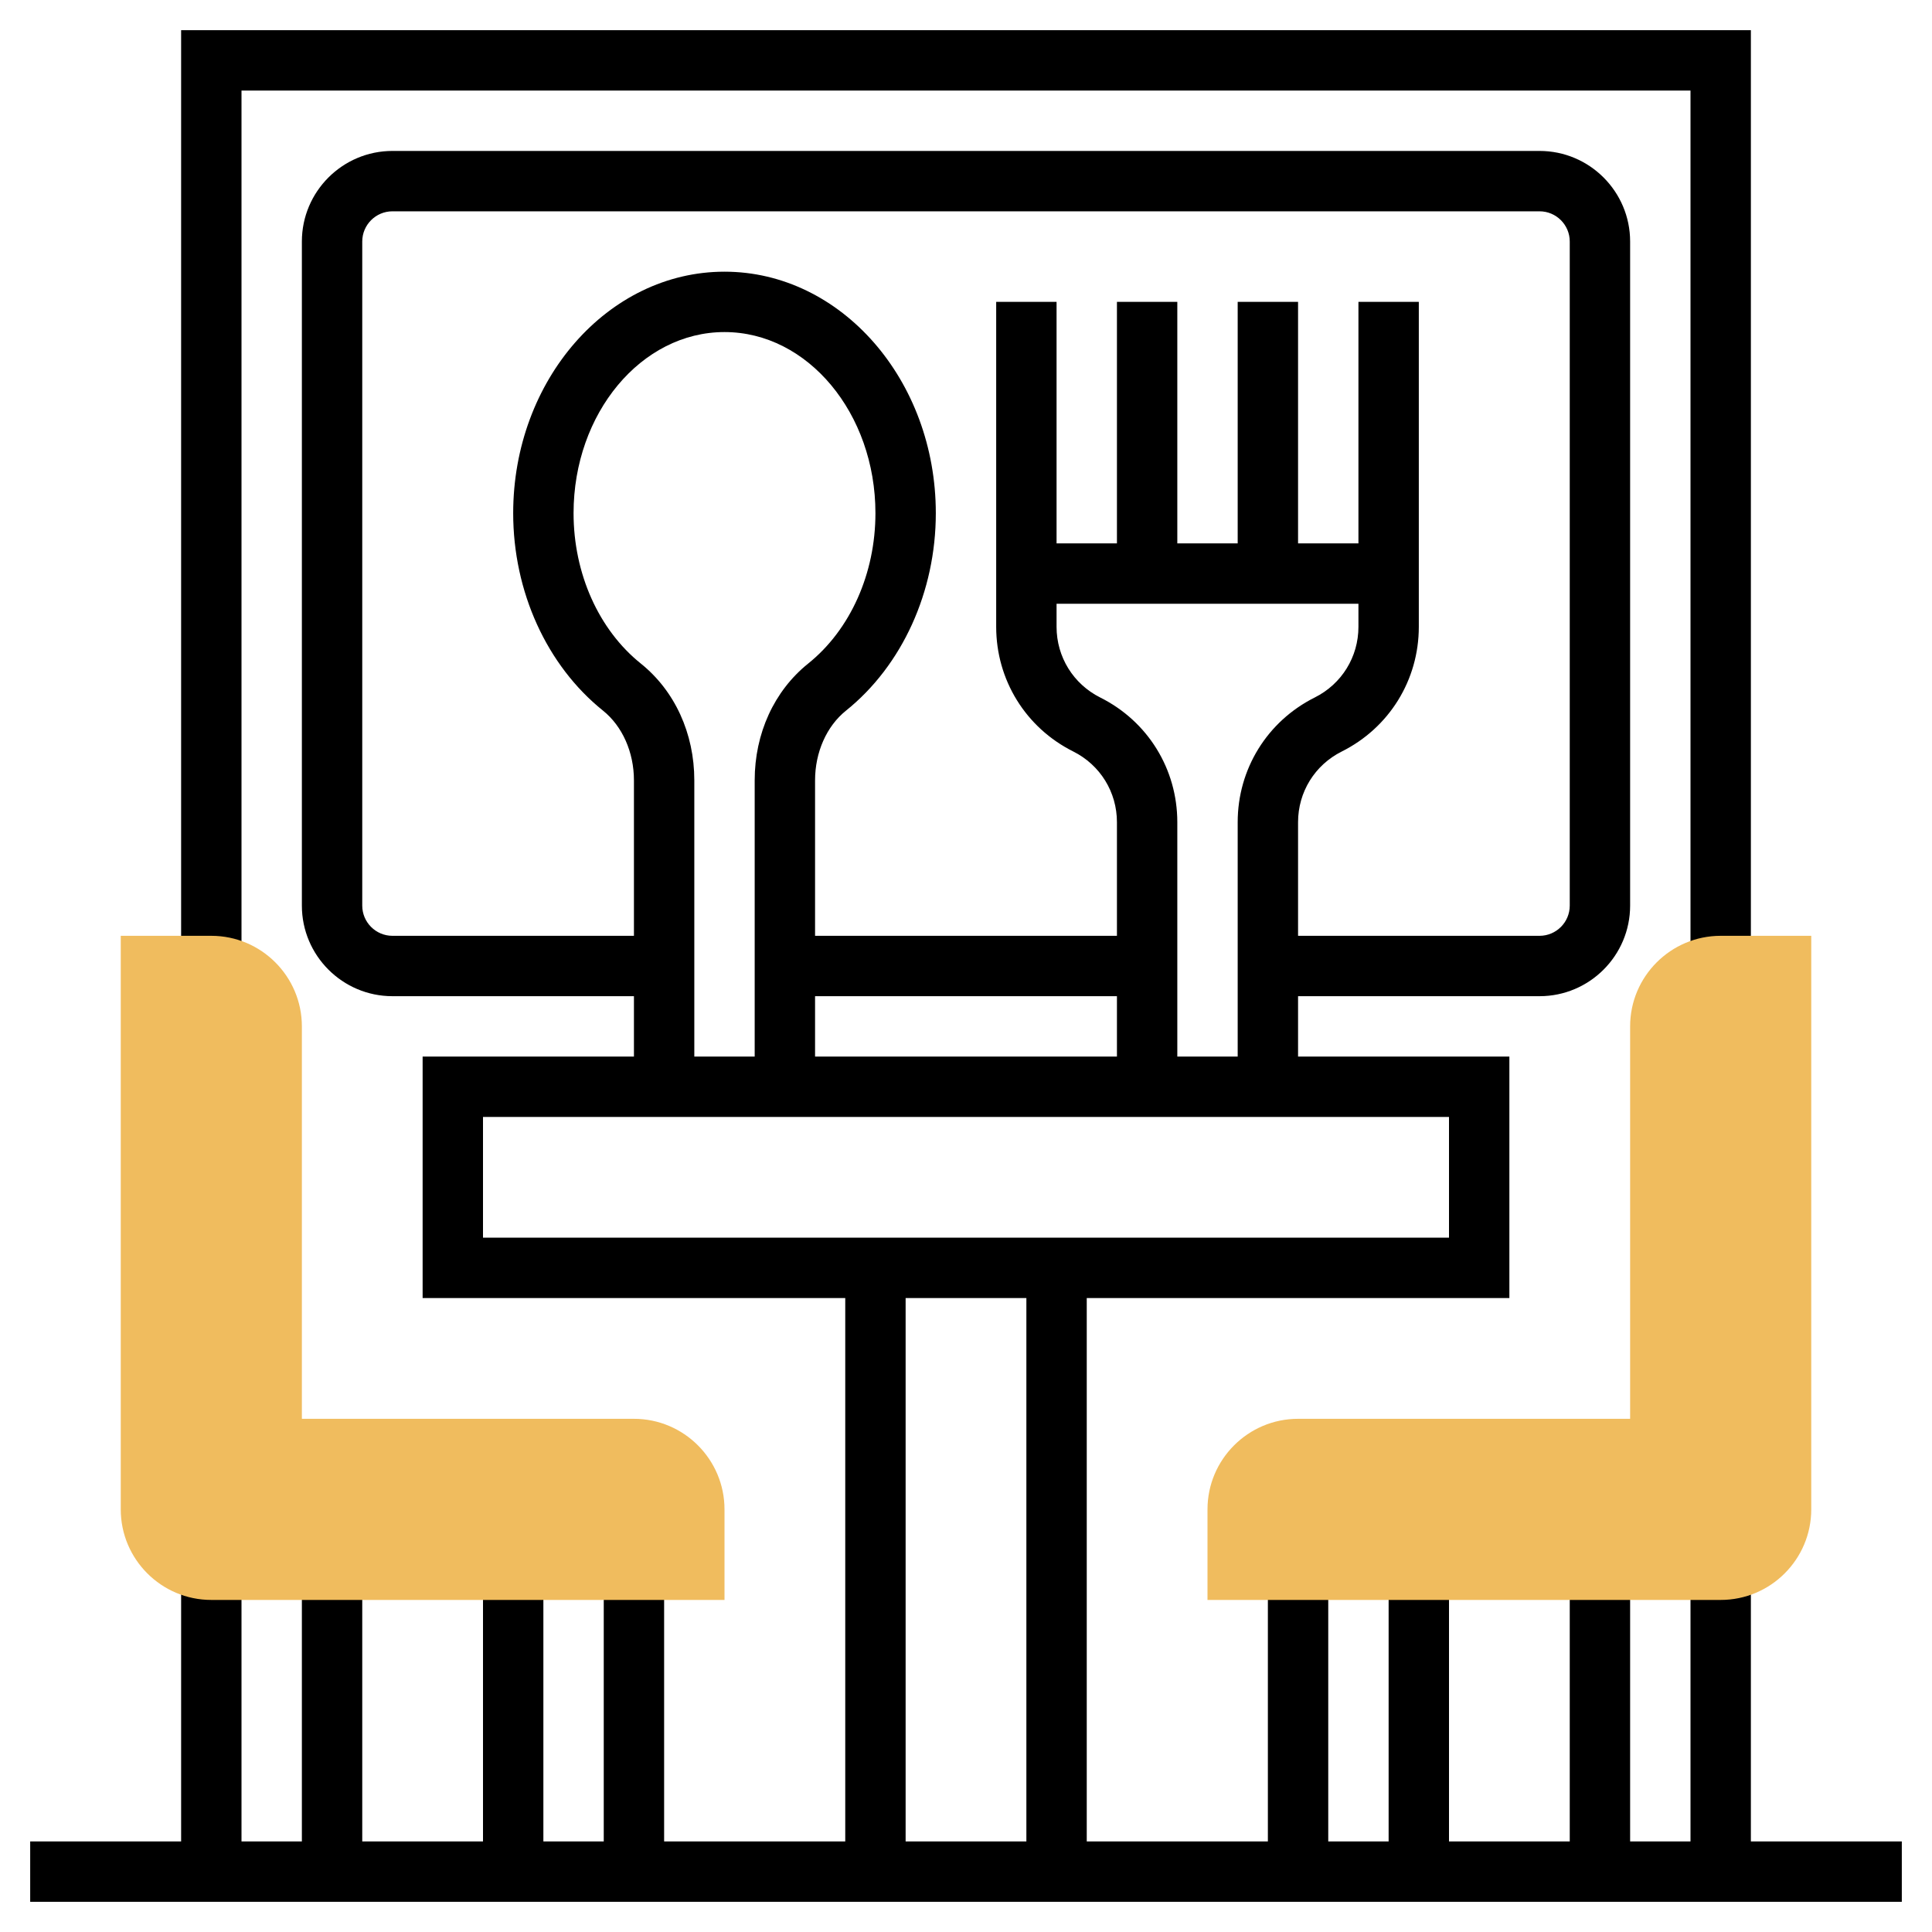 <svg id="Layer_5" enable-background="new 0 0 64 64" height="512" viewBox="0 0 64 64" width="512" xmlns="http://www.w3.org/2000/svg"><path d="m58 61v-9h-2v9h-2v-9h-2v9h-4v-9h-2v9h-2v-9h-2v9h-6v-18h14v-8h-7v-2h8c1.654 0 3-1.346 3-3v-22c0-1.654-1.346-3-3-3h-38c-1.654 0-3 1.346-3 3v22c0 1.654 1.346 3 3 3h8v2h-7v8h14v18h-6v-9h-2v9h-2v-9h-2v9h-4v-9h-2v9h-2v-9h-2v9h-5v2h62v-2zm-19-26v-7.764c0-1.76-.978-3.343-2.553-4.13-.892-.447-1.447-1.344-1.447-2.342v-.764h10v.764c0 .998-.555 1.895-1.447 2.341-1.575.788-2.553 2.371-2.553 4.131v7.764zm-12-2h10v2h-10zm-14-2c-.551 0-1-.449-1-1v-22c0-.551.449-1 1-1h38c.551 0 1 .449 1 1v22c0 .551-.449 1-1 1h-8v-3.764c0-.998.555-1.895 1.447-2.341 1.575-.788 2.553-2.37 2.553-4.13v-10.765h-2v8h-2v-8h-2v8h-2v-8h-2v8h-2v-8h-2v10.764c0 1.76.978 3.343 2.553 4.13.892.447 1.447 1.344 1.447 2.342v3.764h-10v-5.15c0-.931.383-1.794 1.023-2.308 1.864-1.496 2.977-3.941 2.977-6.542 0-4.411-3.14-8-7-8s-7 3.589-7 8c0 2.601 1.113 5.046 2.976 6.541.641.515 1.024 1.377 1.024 2.309v5.15zm8.228-9.019c-1.395-1.119-2.228-2.981-2.228-4.981 0-3.309 2.243-6 5-6s5 2.691 5 6c0 2-.833 3.862-2.228 4.981-1.126.904-1.772 2.314-1.772 3.869v9.15h-2v-9.15c0-1.555-.646-2.965-1.772-3.869zm-5.228 15.019h32v4h-32zm14 6h4v18h-4z"/><path d="m8 3h48v29h2v-31h-52v31h2z"/><g fill="#f0bc5e"><path d="m57 53h-17v-3c0-1.654 1.346-3 3-3h11v-13c0-1.654 1.346-3 3-3h3v19c0 1.654-1.346 3-3 3z"/><path d="m24 53h-17c-1.654 0-3-1.346-3-3v-19h3c1.654 0 3 1.346 3 3v13h11c1.654 0 3 1.346 3 3z"/></g></svg>